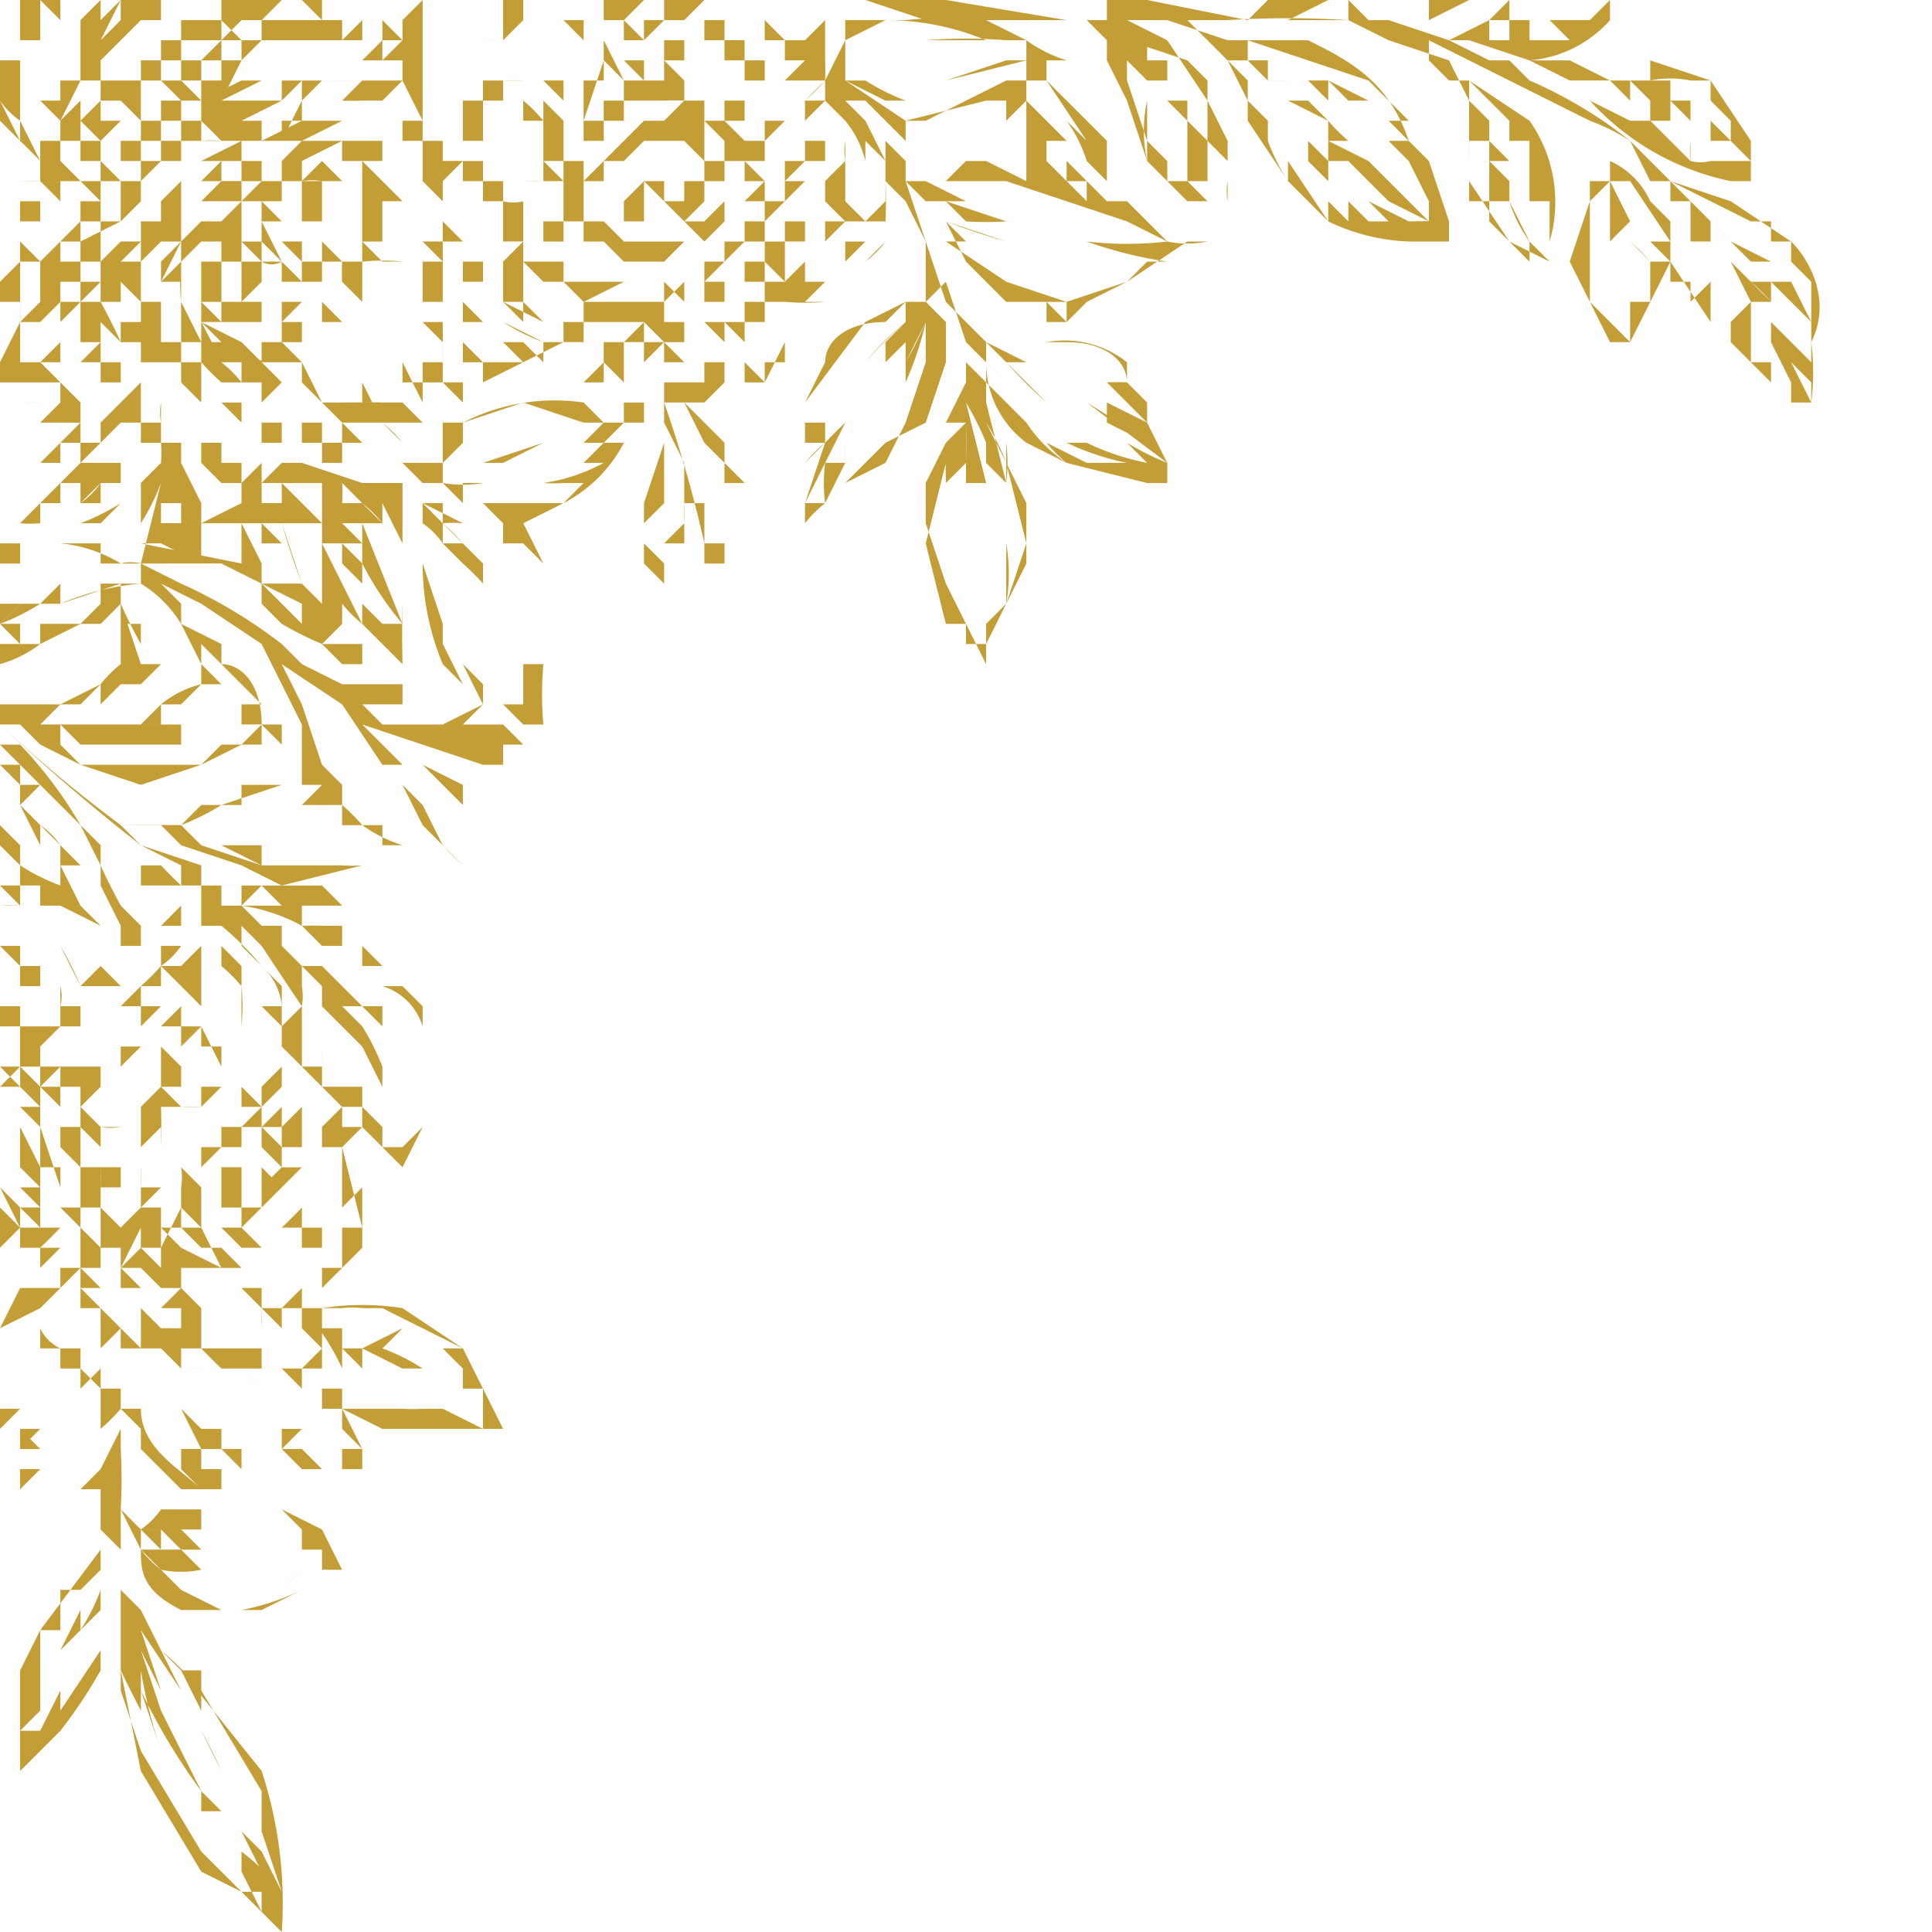 <svg xmlns="http://www.w3.org/2000/svg" width="128" height="128" version="1.0" viewBox="0 0 96 96"><defs><clipPath id="a"><path d="M0 0h91v96H0Zm0 0"/></clipPath></defs><g clip-path="url(#a)"><path fill="#c39d35" d="M1 12H0h1v-1c0-1 0 0 0 0v-1H0h2V9a19 19 0 0 0-1 0h1V7h1L2 6l1 1V6H2h1V5H2l1 1V4v1c1 0 1 0 0 0V3v1h1V3v1-2 1-2L3 0l1 1V0v1-1 1l1-1v3-1a10 10 0 0 1 0-2v2l1-2-1 1v1l1-1V0v1-1h2v1-1 1H7s0-1 0 0v1-1L6 2V1s0 1 0 0v1L5 3l1-1-1 1v1-1 1H4L3 6l1-1v1-1 1l1-1V4h1v1-2 1h1V3v1-1c1 0 0 0 0 0h1V2h1V1v1-1h1s-1 0 0 0h1V0h1c0 1 0 1 0 0v1-1h1v1-1h1l-1 1h-1v1-1h-1l1 1h-1v1h-1v1H9l1 1H9v1H8v1H7v1H6v1H5v1h1V9h1V8v1-1h1V6v1h1c0-1 0-1 0 0V6h1V4h1V3h1V2v1-2 1h1V1h1v1-1h1c0 1 0 0 0 0h1l-1-1s0 1 0 0h1v1h1-1 1c-1 0-1 0 0 0v1-1h1-1v1l1-1v1h1V0v1l1 1V1l1-1h1-1 1-1v1h1-1v1h1-1s-1 0 0 0v1h-1 2-1v2h1-1v2h1v1h1V7h-1 1-1 1-1 1V6h-1 1V5h-1 2-1 1V4l1 1-1-1h1-1 1V3h-1 1V2h-1a66 66 0 0 0 1 0h-1 1V1h-1 1v1-2 1-1h1v1h-1 1-1 1l-1 1h1-1 1-1v1h1-1v1h1-1 1-1 1a14 14 0 0 0-1 0v1h1-1 1a7 7 0 0 1 1 1V5l1 1V5h-1 1-1 1l-1-1h1s-1 0 0 0h-1 1V3h-1 1-1 1l-1-1 1 1V2h-1 1V1v1h1l-1-1h1V0v1h1l-1-1 1 1V0v1-1h1-1 4v1-1h1l-1 1h1V0v1h3l1 1h1v3l1-1h-1V2s0 1 0 0h1-1l1-1h-1 1-1 1V0h-1 1v3a18 18 0 0 1 0 1 9 9 0 0 1-1 1h1V4l1-2V0v1h3a14 14 0 0 1 3 0h-2l-3-1h-1 5l6 1h2V0h3-2 1l5 1 1-1h4l1 1h3V0h-1 3l-2 1h-4V0h-1l-2 1h-1 6l3 1 2-1 1-1v1-1 1h-1v1h1V1h1-1 2l1-1-1 1h1-2v1h1-3 4l-1-1h2-1 1l1-1v1a6 6 0 0 1-4 2l-3-1h-2 1l2 1h8l3 1 2 3v2h-1a13 13 0 0 1-7-4l-1-1-2-1h-1l1 1a22 22 0 0 1 5 3l1 1 1 1 3 1 3 2c1 1 2 3 1 5a12 12 0 0 1 0 3h-1l-4-4-2-3-1 2-1 2h-1l-2-4 1-3V9h1V8l-1-2-2-1-6-3v1l1 1h1l3 2a7 7 0 0 1 1 6v1l-2-1-2-3V5l-1-2-3-1-2-1a48 48 0 0 0-6 0h-3l3 1h4c2 1 4 2 5 5l1 1 1 3v1h-2a10 10 0 0 1-4-1l-2-2-2-3V4l-1-1-1-1-1-1h-5 2l2 1 2 3 1 2v2a3 3 0 0 0 0 1v1-1h-2l-2-2-1-3-1-2V2l-1-1h-6 1l2 1a7 7 0 0 0 2 1h-1v1l3 3v3h1l2 2a5 5 0 0 0 2 0h-1l-3 2-2 1a47 47 0 0 1-1 1h-1l-1-1h-1l-2-2-1-2-1-1-1-1 2 6 1 1 1 1h4c2 0 3 1 3 2l1 1v1l1 2v1h-1l-4-1-2-1a5 5 0 0 1-2-4l-1-1v-1 2l1 1v2l2 4v3l-1 2-1 2v1l-2-4-1-3v-2l1-2v-1l1-2v-2l-1-3-1 1 1 1v2l-1 3-2 1-2 2-1 1a6 6 0 0 0-1 1v-6l1-2c0-1 1-2 3-2l1-1h1v-3l-1-2-1-1a23 23 0 0 1 0 2l-1 2-2 2a12 12 0 0 1-2 0v2l-1 2h-2l-1 1h1c0-1 0-1 0 0h1-1c0 1 0 1 0 0h-2l2 2v1h1v1h-1v-1l-1-1-1-2h-1a63 63 0 0 1 2 7h1v1h-1v-3h-1v-1 1a7 7 0 0 0 0 1v1h-1l1-1v-3l-1-2v4l-1 1v1l1 1v1l-1-1v-3l1-3v-3h-2v1h1v1h-1v1a7 7 0 0 1-3 3l-2 1s0-1 0 0l1 2v5a17 17 0 0 0 0 3h-1l-1-1h-1l-1 1h-1 3l1 1h-3 2v1h-1l-3-1-3-1 2 2h1l2 1h1-2 1v1l-2-2h-2l1 1 1 1 2 1-2-1 1 2a17 17 0 0 0 1 1l-2-2-1-2-1-1-2-3-3-2 1 2 1 3 1 1v1a10 10 0 0 1 1 1 7 7 0 0 0 2 1h-2v1l-4 1-2-1-3-1-1-1H6l1 1 3 1v1h6l1 1v2h1l2 2 1 1v6l-1 2-1-1a91 91 0 0 0-1-1l-1 1 1 4v1l-1 1-1 1h-1v1h1a13 13 0 0 1 4 0l3 2 1 2 1 2h-6l-2-1 1 2v1h-3l-1-1v1h-2l-1-1v3-1H9l-2-2v-1H6v1a28 28 0 0 1 0 3l1 1a4 4 0 0 0 1-1h6l2 1 1 2h1-2l-1 1-2 1H9c-2-1-2-2-2-3l-1-2v4l1 1 1 2 1 1 4 5a21 21 0 0 1 1 8l-2-2-2-1-3-5-1-5v-6l-1-1v7a24 24 0 0 1-2 3l-2 2v-5l1-2 3-4v-4 1H3l-3 3 3-3H2h1v-1H2l-1 1v-1h1v-1l-1-1H0v1-1l1-1-1 1h1v1l1-1H1v1h2-1v1h2-1v1h1v-1 1l1-1 1-2v-1a9 9 0 0 1-1 1v-1h1-1v-1 1-1a4 4 0 0 1 0 1v-2l-1 1v-1c1 0 1 0 0 0v1-1H3c1 0 1 0 0 0h1-1v-1 1H2h1v-1H2v-1 1-1c0-1 0 0 0 0v-2 1l-2 1 1-2-1 1 1-1H0h1-1 3l-1 1v1a2 2 0 0 0 1 1h1v1l1 1h1c0 1 0 1 0 0v1h1v-1 1h2v-2l-1-1v-1 1s0-1 0 0c-1 0 0 0 0 0H7v1-1 1-1H6v-1 1-1l-1 1v-2H4v-1 1-1H3v-1s0 1 0 0l-1 1 1-1H2v-1l-1 1 1-1H1s0 1 0 0H0h1v-1l-1 1v-1h1-1v-1l1 1-1-2v-1 1l1 1v2-1h1l-1-1h1-1 1l-1-1h1-1 1-1 1l-1-1h1-1c0-1 0 0 0 0v-6 1-2h1v1c-1 0-1 0 0 0v-3l-1 1v1H0h1-1v1-2h1v-2H0v2-2h1v1-1l-1-1 1 1v1-1l-1-1h1v1h1l-1-1 1 1v-1 1-2h1v-1H2v-1H0h1v1l-1-1h1v-1l-1-1v-2 1l1 1v1c0-1 0 0 0 0a10 10 0 0 0 2 1v-1l1 2 1 1h1v-1 1l-1-2v-2H4h1l-1-1-1-1-1-1-1-1-1-1h1a21 21 0 0 1 3 4l1 2a29 29 0 0 0 1 2v-1 1l1 1h1l1-1v1H7v1h1v1-1H6h1-1v1s0-1 0 0H5l1 1H5c0-1 0-1 0 0H4v2H3v2h1v-2 1l1-1-1 1v1s0-1 0 0v1-1h1v-1 1-1h1v-1 1-1h1v-1 1-1h1v1s0-1 0 0l1-1v1-1 1h1v-1l-1-1v-1 1l-1-1v1H7v1-1 1H5v1-1h1v-1 1l1-1a12 12 0 0 0 1-1v-1h1v-1 1a4 4 0 0 1-1 1h1v-1 1l1-1v-3H7v-1l-1 1 1-1h1a20 20 0 0 0 1 1v-1l-2-1a101 101 0 0 1-7-6v-1h4l1-1a6 6 0 0 1 1-1v-3l-1 1H4l-2 1a6 6 0 0 1-2 1v-1h2v-1h2l1-1v-1h1l-3 1H2a11 11 0 0 1-2 1h1v1l-1-1 1-1v-1 1h1l1-1v1a13 13 0 0 1 4-1v-1a2 2 0 0 0-1 0H4h1v-1H3s0 1 0 0l-1 1 1-1H1v1c0-1 0 0 0 0H0v1-2h1-1 3a7 7 0 0 1 3 1h1l1-4v1-2 1a11 11 0 0 1-1 2v-2H6v1l-1 1H4a11 11 0 0 0 2-1v-1 1-1H5a4 4 0 0 1-1 1h1v-1l-1 1v-1h1-1 1-2v1H2v1a6 6 0 0 1-1 0l3-3H3h1-1 1v-1H3v1H2l1-1 1-1H3v1a28 28 0 0 1 0-1v-1 1H2l1-1v-1H2v1H1h1v-1H1l1-1-1 1H0v-1l1-2 1-1v-1 1H1v1a16 16 0 0 0 0-1l-1 1 1-1H0h1-1v-1h1-1 1-1 1-1l1-1H0h1-1 1v-1Zm86-4-1-1c0-1 0 0 0 0V6l-1-1h-1 1c1 0 0 0 0 0V4h-1a5 5 0 0 0-2 0h1-1V3h-4l2 1h1-1 3v1h-1 2v1h1-1 1v1h1l1 1Zm-9-4 1 1 2 1h1-1 1l1 1 1 1V7a5 5 0 0 0 0 1 2 2 0 0 0 1 0h1-1 2l-2-2h-1v1-1l-1-1h-1 1v1h-1V5l-1-1v1l-1-1h-1l1 1-1-1h-1Zm12 16v-1l-1-1v-1l1 1a26 26 0 0 1 0 1v-3l-2-2h1l1 2v-2h-1 1l-1-1-1-1h-1 1l1 1v-1h-1v-1h-1l-2-1-2-1 1 1h1-1l1 1h1-1a55 55 0 0 0 1 1h-1 1l1 1h1l-2-1v1l1 1h1v1a9 9 0 0 0-1-1l1 1v1h1-1l1 1v1l1 2Zm-7-9v1-1 3h1v1-1 1l1-1v-1 3-1 1l1 1v-1l1-1v3-1 1h1v1l1 1v-1l-1-2v-1 1-2h-1v-1 2-1l-1-2v2-3l-1-1v1h-1v-2h-1l1 1-1-1V9h-1v1l1 1Zm-3 5 1 1v-2 1-2 1h1v-2a11 11 0 0 0-1-1l1 1v1-1h1l-1-1-1-1 1 1h1l-2-3h-1 1v1-1h-1l1 2a49 49 0 0 0-1 1v4Zm-1-6v2-1 4l1 1v-6h-1 1V9l-1 1Zm0-4 1 2a4 4 0 0 1 2 2V9l-1-2a10 10 0 0 0-2-1Zm-2 7v-1h-1v-1 1h1v-2l-1-1v1h1l-1-1V7h-1c1 0 0 0 0 0V6h-1 1l-2-2v1l1 1v1l1 1h-1l1 1h1-1v1l1 2 1 1Zm-4-8v2a20 20 0 0 0 0 1v2h1V9v2l1 1v-1 1l1 1v-1a7 7 0 0 1-1-2h-1V8v1-2h-1V5ZM61 3l1 2 1 1v1a10 10 0 0 0 1 2V8l2 3h1-1V9l-1-1V7l1 1v2l1 1h1l-1-1v1h3-1l-1-1 2 1h1-1a53 53 0 0 1 2 0h-1v-1h-1 1l-1-2-1-1h-1 2l-1-1h1l-1-1h-1l-2-1 1 1h2l-1-1-3-1-3-1v1h3-2v1h3v1l-1-1h-1v1h1l1 1a8 8 0 0 0 1 1h-1l2 1 1 1h-1 1l1 1 1 1-2-1-2-2V7v1h-1V6l-2-1v1-2h-1v2-2l-1-1h-1Zm0 7V9h-1V8v1h1V8l-1-1V4l-1-1h-1 1v1c1 0 1 0 0 0V3l-3-1h1v1h1-1 1v2h1v1-1 1l1 1v3h1Zm-5-7v1l1 3V5a7 7 0 0 0 0 3V7l1 1V6v3h1l1 1h1-1V8v1h-1V6l-1 1 1-1-1-1c-1 0-1 0 0 0V4h-1V3v2-1c0-1 0-1 0 0l-1-1-1-1 1 1Zm-7 16 2 2a7 7 0 0 0 2 2 7 7 0 0 1-1-1l2 1h2a13 13 0 0 1-3-1h1a12 12 0 0 0 3 1l-1-1h-1v-1 1h1a13 13 0 0 0 2 1l-4-3h-1 1a42 42 0 0 1 3 2v1-1h-1 1l-2-1v-1l2 1v1-1h-1 1l-1-1-1-1c0-1 0 0 0 0a10 10 0 0 1 1 0v-1a5 5 0 0 0-4-1h-1l1 1h1-1l-1-1h-1a104 104 0 0 1-1 0l2 1h1v1-1h-2l-1-1v1h1a23 23 0 0 0 2 2l-1-1-1-1h-1l1 1a69 69 0 0 0-1-1v1-1 1Zm-1 1v3l-1 1v-2l1-1h-1v3a53 53 0 0 1 0-2v1l-1 4 1 4h1v-2 2-3 2a38 38 0 0 0 0 1v1h1v-3 2l1-1v-3a9 9 0 0 1 0 3l1-3-1-4v-1a8 8 0 0 1 0 2v-1a11 11 0 0 0-1-2v-1l1 4-1-1v-3 3-1a15 15 0 0 0-1-2l1 4h-1v-1a45 45 0 0 0 0-2v1-2Zm-2-3v-1a16 16 0 0 1-1 3v-1a18 18 0 0 0 1-2l-1 2h-1 1v-1l1-1h-1 1l-2 2v-1l1-1a20 20 0 0 0-2 2 14 14 0 0 1 2-2v-1l-2 1-3 4v2l1-1h-1v1h1v-1l-1 1v2-1a7 7 0 0 1 1-1l-1 1v2l1-3a24 24 0 0 1 1-1h1-1l-1 2-1 2v1-1h1a8 8 0 0 1 0-2h1a24 24 0 0 1 0-1v1l-1 2 1-1 2-1 1-2 1-3v-1Zm-10 3Zm1 4v-1h-1l1 1Zm-1 4v-1 1Zm-2-1Zm-1 1h-1 1Zm-2-7h1-1ZM9 78H7h1l1 1 2 1h-1l-2-1 2 1h2a12 12 0 0 0 3-1l1-1h-1a57 57 0 0 1-1 1l1-1h1-2 3-1v-1h1-2 2-2v-1h1v1-1h-1l-1-1h-4v1H8h3-3 1l1 1a39 39 0 0 1-1 0l-1-1H7h1v1l-1-1v1h4-3 1l1 1H9l-1-1 2 1h1-1a5 5 0 0 1-2 0l-1-1a5 5 0 0 0 1 1h1c0 1 0 1 0 0Zm-3 6 1 3 3 5 2 2 1 1-1-1-1-1v-1 1l1 1h1l-1-1a107 107 0 0 1 1 2v-1l-1-1v-1a11 11 0 0 1 2 2h-1v-1l-1-2 1 1 1 2-1-3v1-3l-3-5v-1H9l1 2v-1a17 17 0 0 0-2-2l1 2-2-3 1 1v1-1l-1-1 1 3-1-2 1 3 1 2 1 2 1 1h-1v-1a31 31 0 0 1-3-5l1 3v1-1a26 26 0 0 1-1-4v3-1a72 72 0 0 1-1-2v1Zm-1-5a10 10 0 0 1-1 2l1-1v-2 1-1l-1 1v2l-1 1 1-2v-1 1-1l1-1-1 1v-1 1H3v2H2s1 0 0 0v3-1 1l-1 1 1-1v1l-1 1h1v-2 2l1-2v1l-1 1 1-1-1 1 1-1 2-3v-3Zm-1 0ZM2 68Zm4-21Zm8-2-1-1v1-1l-1 1v-1h1-1v1-1h-1v1h3Zm0 0v-1 1Zm0 0v-1 1Zm1 0v1-1Zm2 0h-2v1h2v-1Zm0 0v1-1 2-2Zm1 11v-1l1 1v1h1v-1 1l1-1v-3 1-3a3 3 0 0 0-2-2h1l-1-1h-2 1v-1h-2l-1-1a15 15 0 0 1 1 0h-1a9 9 0 0 0-3-1l1 1h1v1l1 1h2-1l1 1 1 1h1v1l-1-1h-1l1 1a12 12 0 0 1 1 2v1l-1-2v1-1l-1-1v-1 1l-1-1v-1l-1-1v1a3 3 0 0 1 0 1 382 382 0 0 1-2-3l-1-1v-1 2l2 2v3-1l1-1v3h1v1-1a32 32 0 0 0 0-1v2h1v1h1-1v-1h1v2Zm-4-2v2l1-1v1h-1 1-1 2l1-1-3-3v2Zm-1 1v1l1-1v-1l-1 1Zm-1 1 1-1h-1 1-1v-1h-1l-1 1v-1H8s1 0 0 0l1 1a9 9 0 0 1 1 0H8h2a126 126 0 0 1-1 0H8v1h1-1c0 1 0 0 0 0v6l1-2v-1l-1 1 1-1v-3h2v-1 1h1v1h-1 1v1-1h-1l-1 1h2v3-1h1v-2h1l-1-1h1-1 1-1 1-1v-1h-1Zm-3 6H8h1Zm0 0 2 1v-1h-1l-1-1H8l1 1H8h1-1 1Zm2 1v-1l-1-1-1-1v-1a3 3 0 0 0 0-1v3h1l1 2Zm1-1-1-1h-1l1 1h1Zm-2-4v1h1v-1h-1Zm1 1h1-1 1-1Zm-1-1v-1h1v-1c1 0 0 0 0 0H9v1h1v1Zm0-2Zm3 4v-1l1-1v-2h-1l1 1v1h-1l1 1h-1v1Zm0-5Zm4 1v-1 1Zm1 0v-1h-1v1h1Zm-1 2v-1h-1v-1h-1v1h2v1Zm0 1v-2h-3v1l1-1-1 1a24 24 0 0 0 1 0h-1 1-1 1l-1 1h1-1l-1 1h1-1l-1 1v-1h-1v-1h-1v-2H9v1-1 1s1 0 0 0l1 1c-1 0 0 0 0 0H9h1c-1 0 0 0 0 0v1H9h1v1h2a34 34 0 0 1-1 0h3a30 30 0 0 0 1-1v-1 2h-3c0 1 0 0 0 0h-2 2l1 1h2v-1h2v-1h-1 1v-1Zm-2 5v-1 1h1v-1 1-1h1-1 1v-2h1-1 1v-2l-1 1v1h-1v1h-4 1-2l1 1h-1 1-3 1-2 1c-1 0-1 0 0 0v1l1 1h3l-1-1h1v1-1 1h1c0-1 0 0 0 0v-1 1l1-1h-1 1Zm-4 3h2v1-1 1h1v-1 1h1l1-1v1-1l-1-1v-1c-1 0-1 0 0 0h-1v1-1 1-1h-1 1v1l-1-1v1a10 10 0 0 0 0-1h-1v1-1 1-1h-1v1-1h-1v1-1 1-1 1l-1-1 1 1v1h1Zm6 3h2v-1 1h1a8 8 0 0 0 1 0l-1-1 1 1h1l2 1v-1h-1 1v-1h-1v-1h1-1l-1-1h1l-2-1-2-1h-1a4 4 0 0 0-1 0h-1v1h1v1s-1 0 0 0h2a33 33 0 0 0 1-1l-2 1h1a10 10 0 0 1 2 1h-1 1-1l-2-1v1l-1-1v3Zm0-1v1-1Zm-3 3h1v-1 1l1 1h1v-1l1 1-1-1h1l-1-1c1 0 0 0 0 0v-1h-1l-1 1-1 1Zm-8-2v1h1-1 1l-1-1Zm2 0H7c0 2 2 3 3 4l-1-1 1 1-1-1v-1l-1-1 1 1 1 1-1-1h1v1c1 0 0 0 0 0h1v-1h-1l-1-2H8Zm1 0v1-1l1 1 1 1v-1h-1v-1 1l1 1v-1 1h1v1h1v-1 1-2 2h1v-1 1-2 1-1a71 71 0 0 0 1 0v-1 1l1-1v-1h1v-1a11 11 0 0 0-2-3l1 1v2h-1v1l-1-1v1-1h-2l1 1a55 55 0 0 0-1-1v1-1c-1 0 0 0 0 0h-1v1-1a34 34 0 0 1-1-1v1-1 2-1H9v2Zm-1-4h1-1 1v1H8h1c-1 0 0 0 0 0-1 0 0 0 0 0v1s1 0 0 0h1v-1H9v-2H8l1-1H8v-5l-1 1h1v2H7l1 1v3Zm-1-3H6l1 1v1l1 1v-2l-1-1v-2 2c-1 0-1 0 0 0-1 0 0 0 0 0Zm0 3h1-1ZM1 54v2l1 2v3h1a44 44 0 0 1-1 1v-1 1h1-1 1-1 1c0 1 0 0 0 0l-1 1h2l-1 1h1l1 1v-1H4v-3l-1-1v-1l-1-3-1-1h1l-1-1Zm1 0v-1H1l1 1v1H1h1v2h1-1v1h1-1 1-1 1v2h1v1l1 1v1H4l1 1c0 1 0 1 0 0v1l1 1 1 1v-2H6h1v-1H6v-2H5h1-1v-2H4v-2H3h1l-1-1c1 0 0 0 0 0a32 32 0 0 0 0-1v-1l-1-1Zm3 6-1-2v-1 1l1 2ZM1 49v1-1Zm5-2v-1 1Zm-2 2Zm0 0v-1 1l1-1v-1 2-2 1-1 1-1 1h1v-2H5l-2-1v1l1 1v2Zm-1 1h1v-1 1-1a15 15 0 0 0-1-2l1 2v-1 1-2l-1-1H2v2h1-1v1H1v1l1-1h1a2 2 0 0 1 0 1Zm1 5v-1H3v-5H2v1h1-1s1 0 0 0v1h1l-1 1h1-1v1h1v-1 1l-1 1h1v2h1v2c1 0 1 0 0 0h1c-1 0-1 0 0 0v2l1 1v2-4H5a14 14 0 0 0 0-1v-1H4h1-1 1l-1-1v-1Zm4-4v-1l-1 1h1v1-1H7v1-1H6v1H5v1h1c0-1 0-1 0 0v-1h1-1 1l-1 1H5h1-1v1H4h1-1 2-2 1l-1 1h1-1 1-1 1-1l1 1h1a3 3 0 0 1-1 0v1h1-1v1h1c-1 0 0 0 0 0v4-1l1-1v-1a9 9 0 0 1 0-1v-3h1-1l1-1v-2 4l-1 1v4l-1 2 1-1v-3c1 0 1 0 0 0h1v-2a32 32 0 0 0 0-2v-4Zm1 1v-1H8v1c0 1 0 1 0 0l1 1H8c0 1 0 1 0 0h1v1-1 1l1-1-1 1h1v-1 1h2l-1-1-1-2-1 1Zm1-5v2-1 3h1-1v1h1v1l1 1 1 1v-1l1-1h-1 1v-2l-1-1h1a3 3 0 0 0-1-2h-1 1a15 15 0 0 0-2-2v1h1-1l1 1v2l1 1-1-1v2-1a10 10 0 0 0 0-2 8 8 0 0 0-1-1v-2 1-1h-1v1Zm2-1-1-1-1-1 2 2Zm-2-2h1-1ZM3 7v1-1l1-1-1 1Zm4-3L6 5H5v1H4l1 1V6H4v1H3v1h1V7h1V6h1V5l1-1Zm-2 6v1H4h2v-1h2V9v1l1-1h1l1-1h2s-1 0 0 0h1l1-1h2V6l-2 1h-3v1h-2L9 9H7v1H5Zm-1 2H3v2-1h1v-1 1-1l2-1H4v1Zm1 6v-1 1h1v2l1-1v1s-1 0 0 0v1-1 1-1 1h1v-1a3 3 0 0 0 0 1v1-1 1h1v-1 2h1v-1 1-1h1v1h1-1 1v1-1 1l1-1v1-1 1l1-1v1-1s0 1 0 0h2v-1h1v-1l-1-1v1s1 0 0 0v1h-3v-1h-1v-1 1l-1-1-1-1v1-1H9h1v1l-1-1v1-2H8l1 1-1-1v2-2H7v-1H6v-2H5v-1 1a29 29 0 0 1 1 2l-1-1v-1 3Zm4 9v-1 1-1 1Zm0 0H8h1Zm0-1v-2 2Zm0-3v1-1Zm7 7v-4h-2a36 36 0 0 0 1 3l1 1Zm0 0v1-1Zm2 1 1 1-1-1v-1l1 1v1-1h1v1-1a16 16 0 0 1-2-3v-1h-1l1 1v1l-1-1v-1 1-1h-1l2 4Zm-1-1v1h1a7 7 0 0 1-1-1Zm3 0v1-4l-1-2v1a6 6 0 0 0-1-1s1 0 0 0l1 1v1-1h-1l2 5v-1Zm-1-6c1 0 0 0 0 0h1v-1h-1 1v1h1l-1-1 1 1-1-1h1v1-1h1-1 1v-3 1h1v-1h-1 1-1 1l-1-1h1l-1-1 1 1v-3s0 1 0 0v-1 1-3l-1 1h1-1v3a23 23 0 0 0 0 1v1h-1v2-1h-1l1 1h-2l1 1a7 7 0 0 0-1-1h-2 1v1-1h-1l1 1h-1v1-1 1-1 1h-2 1-1l3 1h1Zm1 0v1h3l-1-1h-2Zm3-11h1-1 1v1-1 2h1l1 1v-1h-1v-1c0 1 0 0 0 0v-1h1v-1 1h-1l1-1h-1v-2h-1 1-1 1-1V9h-1 1-2v2h1-1l1 1h-1 1v1Zm0 1 1 1-1-1v1h1c0 1 0 0 0 0h-1l1 1h-1l1 1-1-1v1h1-1 1-1l1 1h-1c1 0 0 0 0 0h1-1v1a117 117 0 0 0 1 0v-1h1c0 1 0 1 0 0h1-1 1l-1-1h1v1-1l1 1v-1h-1 1l-2-1a10 10 0 0 0 2 1c0-1 0-1 0 0h1v-1h-1l-2-1v1-1h-1v-1h-1Zm5 2h1v1h2l1-1h-3v-1h-2 1v-1h-1l-1-1v2h1-1l1 1v-1 1h1Zm0 1Zm4-2h1v-1l1 1v-1h1v-1c0 1 0 1 0 0h1v-1h1v-1l-1 1h-2l-1 1v-1 1l-1-1 1 1h-1c0-1 0-1 0 0v-1 1-1 1h-1v1l-2 1-1-1v1h2c0 1 0 0 0 0h2Zm4-1c1 0 0 0 0 0v-1 1h1v-1h1-1 1v-1 1-1h1v-1c1 0 0 0 0 0h1V9l-1 1-1 1v1h-1l-1 1-1 1h-1l-1 1h2v-1h1s-1 0 0 0Zm0 1h-2v1-1h-1v1s0-1 0 0h-1 3l1-1Zm-4-7v1h2l1-1h-1V7v1h1l-1-1h1v1h-1 1V7h-1V6v1h-1 1-2v1Zm3 2h-2 2Zm-1 0h2V9h1V6h-1l1 1s-1 0 0 0v1h-1v1-5h-1V3h-2V2v1-1h-2v1h1v1h1V3l1 1 1 1-1-1h-1 1v1h1v3h1V7l-1-1V5v1h1c-1 0-1 0 0 0v3h-1v1h-2 1Zm-2-5h-1 1-1v1h-1 1-1 1-1v1h-1 1-1v1h1l1-1 1-1-1 1-1 1h-1v2-1l1-1 2-2h3-2l1-1a10 10 0 0 0-1 0h-1 1-1Zm-1-1Zm-1-1-1 3v1-1h1V3Zm0 2h1V4a82 82 0 0 0-1-1v2Zm-2 7h-1v-2h-1v3h1v1-1h1v1h1-1 3v-1l-1-1v1-1h-1s0-1 0 0v-1h-1v1Zm6-6h1-1Zm0 0h-1 1Zm-1 0-1 1 1-1Zm-1-2Zm3 3V6v1Zm-2 3 1-1-1 1h1V9h1V8l-1 1h-1v1Zm1-2Zm-2-1-1 1h-1 1-1v1h1-1 1-1v1l1 1V7h1Zm-1 1v3-1c1 0 1 0 0 0l1-1V7l-1 1Zm0 3-1-1V9h-1v1-1s1 0 0 0h1-1v2h1l1 1h5l1-1h-1l-1 1-1-1v1-1h-3Zm-3 5h-1 1Zm-6-7v1-1Zm0 4v1l1-1v-1h-1v1Zm0-1v-1c0 1 0 0 0 0h-1 1-1 1v-1h-1 1-1 1-1 1l-1-1V8h-1 1V7h-1V6h-1 1l-1-1v1-1h-1 1-1V4v1a14 14 0 0 1-1 0l1-1h-2l-1 1V4h1-1v1-1l-1 1-2 1h1-1 1v1l1-1-1 1 2-1V5l-1 2V6h2-1 2-1 1v1h1-1 2v1h-1 1-1 1-1l1 1h1-1l1 1h-1s0-1 0 0h1-1v1h1-1v1h1-2 1-1 1-1l1 1h1a10 10 0 0 0-2 0h1-1l1 1-1-1v1h-1 1v1l-1-1v1c0-1 0-1 0 0h1-1l1 1-1-1h-1l1 1-1-1 1 1h-1 1c0 1 0 1 0 0h-2l1 1-1-1v1h-1 1l2 1-2-1h-1 1-1l1 1-1-1 1 1 1 2h2-1v-1 1a111 111 0 0 1 2 0v1l-1-2v1a12 12 0 0 1 1 0h1l-1-1 1 1h1l-1-1 1 1-1-2v1h1l-1-1 1 1v-1 1-1h1-1 1v-1h-1 1l-1-1h1-1 1v-1h-1 1-1v-1h1-1v-1h-1 2-1 1l-1-1h1-1 1Zm-9-4c0 1 0 0 0 0v1h1-1 1v1l1 1V9h-1 1-1V8h-1Zm1 3h-1v-1l1 1h-1l1 2h1l-1-1h1v1-2l-1-1h-1l1 1Zm-1 0v-1h-1v1h1-1v1h1v1a1 1 0 0 0 1 0l-1-1c1 0 1 0 0 0 0 0 1 0 0 0v-1Zm0-1Zm-3 1H9v1H8h1-1l-1 1h1-2 1-1 1v1H6h1v1l-1-1v1h1-1 1-1v1h1-1 1v-1c1 0 1 0 0 0h1v-1H7h1-1 1v-1l1-1 1-1h1v-1h-1v1Zm-3 7v-2l1-1-1 1v2Zm1-1h1-1 1v1h1v1-2H9v-3H8h1-1v3Zm0 1Zm2 1 1 1v-1 1h1v1l1-1-1 1h2v1-1 1-1 1h1v-1 1-1 1-1h1l-1-1 1 1v-1 1-1l-1-1v-1h-3a6 6 0 0 1 2 0c0 1 0 0 0 0h-1l1 1-1 1v-1h-2v-1h-1 1v1a12 12 0 0 1-1-1v-1 2Zm0 0Zm3-1v-1h-1l1 1Zm-1-1h1v-1h1v-1h1v-2c1 0 0 0 0 0h1v-2h-1v2h-1l1 1h-1s1 0 0 0h1-1v1h-1v1c0-1 0 0 0 0h-1v-1 1h-1 1-2v-3h1-1 1v-1c1 0 1 0 0 0v-1h1-1v1h-1l-1 1h1-1 1-1 1-1v2l1 2h1v1a37 37 0 0 0-1-2v-1 2h1l1 1v1h1v-1h-1 1v1h-1v-1h-1v-1l-1-1 2 1Zm1-4v1h-1 1v1h-1 2v-2h-1Zm-2 0v1h1-1 1-1v1s1 0 0 0h1v-2l-1-1 1 1h-1Zm0 2v-2 2Zm0 0h-1l1 1v-1Zm1 0h-1 2v-1l-1 1Zm-1-4-1 1H9l-1 2 1-1v-1h1v-1h1Zm-2 2v2a10 10 0 0 1 0-2Zm0 3v1-1Zm0 0Zm3 3v-1h-2 1a6 6 0 0 1 1 1Zm-1-9v1l1-1h-1Zm1 2v1h1l-1-1v1-1Zm2-4h1-1 2-1v1l1-1 1 1h-1a3 3 0 0 0-1 0h1-1 1v1h1-2 1-1 1-1 1v1h-1 2-2 2-1v1h1-1l1 1h-1 1-1v1c0-1 0 0 0 0h-1v1l-1 1h-1v1h-2 3v-1h1s0-1 0 0h1v-1h1v-1a11 11 0 0 1 0-1h1v-3c0-1 0 0 0 0V8h-1 1-1V7l-2 1h-1Zm0 16 1 1h1v-1h-2Zm0 0v1-1Zm1 1 1 1v-1h-1Zm1 1h1-1Zm2 0h-1l1 1v-1Zm0 0v-1a56 56 0 0 1 0 1Zm0-1-1-1v1h1Zm-1 0a7 7 0 0 0 0-1v1Zm-2 5 1 1-1-1Zm0 0 1 1-1-1Zm0 0-2-1 2 2v-1Zm0-1-1-3h-1l1 1h-1v-1h-1l1 2v1h2Zm-2-4h1v-1h-1v1Zm0 0a73 73 0 0 0 0-1v1-1 1h-1 1Zm-1-1h-1l-1-1H9l1 2v1l2-1v-1Zm-7-9v-2h2v-1h1v-1c0 1 0 1 0 0h2v-1h2-3v1H8v1H7l-1 1a53 53 0 0 0-1 1l-1 1h1Zm2-3v-1h1l1-1h1c0-1 0 0 0 0l1-1h1v1l1-1v1h1-1V9h-1V8c0 1 0 0 0 0h-1v1h-1l-2 2-1 1H6h1Zm3-6v1a5 5 0 0 1 1 0h-1V6c-1 0 0 0 0 0v1H9h1-1 1-1v1-1 1H8L7 9l-1 1 1-1h2l1-1 2-1h1-1c0-1 0-1 0 0-1 0 0 0 0 0h-1V6c-1 0 0 0 0 0v1l-1-1Zm9-4Zm2 4-1-2V2l-1 1h1V2h-1v1-1l-1 1h1V2h-1v1-1h-5l-1 1-1 2h-1l2-1V3v1l-1 1 1-1h1l-2 1h1l-1 1 1-1h1-1 1l1-1-1 1h1V4h2c0-1 0-1 0 0h2V3v1h2l-1 1h1-1l1 1h1Zm0 0h-1 1Zm0 0h-1 1Zm0 1Zm0 1V7v1Zm2 0h-2 1a26 26 0 0 1 1 0Zm0 0-1 1h1V8Zm5-2h-2 1-1V5h-1V4v1h-1v1h1-1 1-1v1h-1 1-1 1-1v1h1v1h1v1a2 2 0 0 0 1 0h-1 2V9h-1a13 13 0 0 0 1 0h-1 1-1 1V8h-1 1-1 1-2 2-1 1-1 1V7h-1 1V6h1Zm2-4c0-1 0 0 0 0V1h-1v2-1h-1v6h-1 1-1l1 1h-1v1h1-1v1h1s-1 0 0 0c0 0-1 0 0 0v1-4h1V7h-1 1V4h1V2Zm5 0V1h-2V0v1-1h-1v1-1l-1 1V0v1h-1v1l1 2h1l-1-1V1l1 1V1v1-1 1-1h1l-1 1h1V1v1h1v1l1-1-1 1h1v1h2-1v1h1-1 1v2h1V4h-1c1 0 1 0 0 0V3h-1V2h-1Zm5 3V4h-1 1-1l1-1h-1 1-1s1 0 0 0V2c-1 0 0 0 0 0h-1V1h-2v1h1a20 20 0 0 0-1 0h1v1h1c0 1 0 0 0 0v3h1-1 1-1 1l-1 1h1-1 1-1v1h-1 1-1 2v1-1h1l-1 1h-1s0 1 0 0v1c-1 0-1 0 0 0h-2v1s0-1 0 0h-2 1l1-1v1h-1 1v-1h1V9h-1v1h-1s0 1 0 0l-1 1-1-1-1-1V8v3h2-1 5v-1h1V9h1V5Zm-2 4h-1v1l1-1h1-1 1V8h-2l1 1Zm2-3h1V5l-1 1Zm0 0v1h1v1c-1 0 0 0 0 0h-1v2c0 1 0 0 0 0v2c-1 0-1 0 0 0h-1 1-1c0 1 0 0 0 0v1h-1v1h-2v1l-1 1h1-1 1s1 0 0 0h1v-1 1-1h1v-1h1-1 1l-1-1h1v1l1-1h1v-2h1l-1-1h1c-1 0 0 0 0 0h-1 1-1V9h1-1l1-1V7h-1V6h-1Zm2-1c-1 0-1 0 0 0 0 0 0 1 0 0Zm-1 0v2h1V6l-1-1Zm0-1v1-1Zm13 4h1-1a7 7 0 0 0-1-2l1 1-2-3h-1v1h1-1l1 1 1 1h-1V6v2l1 1 1 1V9h-1V8l1 1 1 1V9l-1-1Zm-4-2V5h-1v2-1 2l2 1V5l-1 1v1-1Zm2 3V8v1Zm0 7v-1l1 1a55 55 0 0 0 0-1h-2l1 1Zm-6-7 2 1h2-3l3 1 1 1-1-1a15 15 0 0 1-2 0l-1-1v1a35 35 0 0 0 3 1l-3-1v-1 1-1h-1l2 2 1 1-1-1h-1l3 2 3 1 3-1 1-1h-3 4a21 21 0 0 1-4-1 17 17 0 0 0 4 0h-3 3-1 1l-2-1-3-1-3-1h-4Zm-1 0h2l1-1h1V5l-4 1v3Zm0-3h1l4-2h-2 3V3l-4 1 3-1h2-3 2V2h-1a25 25 0 0 0-4 0h4-2 1a13 13 0 0 0-5-1l-2 1v1h2-3 1v1h2-3 2a11 11 0 0 0 2 1h-1l-2-1 3 2Zm-1 2V7l1 1V7l-1-1-1-1h-1l1 1v1-1h-1 1l1 2Zm0 1V8l-1-1v2-1a5 5 0 0 0-1-2v1a3 3 0 0 0 0 1v2-1 1l1 1 1-1V9l-1-1 1 1Zm-2 2v-1 1Zm-3 4 1-1h1l-1 1h1l2-2 1-2v1a5 5 0 0 1-1 1l1-1v-1h-1v1h-1v1l1-1v-1l-1 1 1-1h-1l-1 1v1h-1v1h-1 1l-1 1Zm-3 3v1c0-1 0 0 0 0h1v-1l1 1v-1h1v-4 1h-1v1-1 1h-1v1-1 1l-1-1v1h1-2 1l-1-1v1c0-1 0 0 0 0v-1h-1v1-1 1-1 1h-1l-1-1v1h1l1 1h2Zm-5 1h5-1v-1c0 1 0 0 0 0h-2v-1l-1 1v-1h-1v1-1 1h-1v-1 1-1h-1v1h2v1-1 1Zm-2 0v1h1v-1h-1Zm2 1v-1l-1-1v2h-1v-1l1-1h-1v-1h-1l-4 2h-1v2a10 10 0 0 1 6-1l1 1h1v-1Zm-3 5 1-1h-1a7 7 0 0 1-1 0v1-1a9 9 0 0 0 3-1c0-1 0 0 0 0h-1l1-1h1v-1l-1 1h-1l-1 1h-1 1l1-1 1-1h1-3 2-2 1l-3-1-3 1h1-1v1c-1 0 0 0 0 0l-1 1h3l2-1-3 1h-2 1-1v1h1-1a6 6 0 0 0 2 0h-1v1h5Zm-4 10h1l-1-1 1 1v-2 2h1v1-1l-1-3v-1 1l1 3v-2 1-2 1h1v-5l-1-1-1-2 1 2h-1v-1l-1-1h-1l1 1-1-1h-1l1 1-1-1v1a6 6 0 0 1 1 0v1h1-1v-1l-2-1 1 1a9 9 0 0 1 1 1v1a11 11 0 0 1 1 1v-1l-1-1-1-1v1h1v1l-1-1v-1 2-1a4 4 0 0 0-1-1v1-1 2l1 3v1l1 2 1 1-1-2v-1 1l1 1v1Zm-8 4v-2 2Zm-7 2 1 1h1l1-1-1 1h3-1 1-1v1l-2-1H9h1l3 1h-1 5a8 8 0 0 0 1 0v-1h1-2 2v-1h-2v-1h1-2c0-1 0 0 0 0h-1l1-1h-2v1-1h-2v1c0-1 0-1 0 0h-1a12 12 0 0 1-2 1Zm-8-5H0a69 69 0 0 0 6 5 160 160 0 0 1 3 0l1-1h1l3-1h1v-3l-2-4-3-2-2-1 1 1v1l2 1v1c1 0 2 1 2 3h1v1l-1-1-1 1-2 1-3 1-3-1-2-1-1-1Zm9-4v1l1 1 1 1h1l-3-3Zm-4 2-1 1v-1l-2 1-1 1h2-1 2v-1 1h2l1-1v1H7h3-1v1H4l-1-1v1l-1-1 2 2h1v-1 1h5l-1-1 1 1 1-1h2v-1h-1 1-1v-1s1 0 0 0l-1-1h-1l-1 1H8a5 5 0 0 1 2-1v-1H8v1-1l-1 1H6h1-1Zm0-5v1a24 24 0 0 0 1 2v-1H6v-1l1 3h3l-1-2a6 6 0 0 0-2-2H6Zm1-1 2 1a25 25 0 0 1 5 3l1 1 2 1h4-1v1h-1 2-3l-1-1h-1 1l2 2h3l2-1-2-2a13 13 0 0 1-1-5v-3h-1l-1-1h-1 1l1 1v5a67 67 0 0 0 0 3l-2-2c0 1 0 0 0 0h-1l-1 1h2v1h-1l-1-1a17 17 0 0 1-2-1l-1-1v-1l-2-1H7Zm0-1 5 1v-2h-2v2l-2-1H7Zm1-1h1-1Zm0-1v1h1v-1H8Zm1-2v-1 1H8h1Zm-6-4 1 1v-1 1H3h1v2s0-1 0 0h1l-1 1h2v1h1-1 2-1l1-1a7 7 0 0 0 0-1v1-1 1-1H7v-1 1-1H6v-1 1s0-1 0 0l-1 1v-1l1-1H5h1v-1H5v-1 1-1H4h1-1l1-1H4h1-1v-2l-1 1v2H2l1 1Zm-1-3s-1 0 0 0H1v2h1l1-1v-1c1 0 0 0 0 0v-1h1-1 1c0-1 0 0 0 0v-1h1-1 1v-1c1 0 0 0 0 0l1-1s1 0 0 0h1v-1H6h2v-1h1l1-1H9v1H7l-1 1H5h1-1v2H4v1H3v1l-1 1Zm-1-1h1v-2l1-1v-1 1a90 90 0 0 1 0 1v-1l1-1H3h1l-1-1 1 1v-1H3h2L4 9h1V8l1 1V7c1 0 1 0 0 0h1V6v1-1h1V5v1-1c1 0 1 0 0 0V4v1h1L8 4h1s1 0 0 0V3h1V2v1-1 1l1-1 1-1h-2 1v1H9c0 1 0 0 0 0v1-1 1H8v1C7 4 7 4 8 4H7h1v1-1H7v2L6 5v1L5 7h1-1v1H3h1-1l1 1H3v1L2 9v1h1-1v1c0-1 0-1 0 0H1v1h1-1l1 1H1v-1 1h1-1v1-1 2Zm0 0"/></g><path fill="#c39d35" d="M4 69ZM15 56ZM13 69ZM1 7 0 6V5l1 2V6a4 4 0 0 1-1-1V4v1-2l1 1a8 8 0 0 1-1-1h1L0 2l1 1V0h1v1-1 2-1 1-1 1H1h1-1v2c0-1 0 0 0 0v1c0-1 0-1 0 0v1-1 1l1 2a35 35 0 0 0-1-1H0h1-1V6v1h1ZM1 38v1h1l-1 1 1 1h1-1l1 1 1 1H3v-1a4 4 0 0 0-1-1v1l-1-2v-1 1-1l-1-1h1ZM0 53h1l-1 1h1l-1-1v-1 1ZM10 0h1-1ZM0 0l1 1-1-1ZM0 22h1-1ZM0 25h1-1ZM1 30l-1 1v-1h1ZM0 71v-1h1l-1 1ZM15 0ZM1 24H0h1ZM0 54v1-1ZM9 0ZM0 8ZM15 0h-1 1ZM2 0h1v1L2 0s1 0 0 0ZM69 0ZM0 76ZM18 0h1-1ZM8 0ZM0 55ZM0 63v-1 1ZM13 69v-1 1ZM35 13ZM2 66l-1 1 1-1ZM4 70h1-1ZM2 66ZM2 67v1-1ZM3 68ZM2 68ZM4 69ZM4 69ZM4 65h1-1ZM1 58v1-1ZM40 0ZM35 1ZM0 45a13 13 0 0 1 1 0 35 35 0 0 1-1 0ZM2 44H1h1ZM1 44h1-1ZM10 86a23 23 0 0 1 1 2 497 497 0 0 1-1-2ZM11 90l1 1-1-1ZM6 18ZM6 18ZM10 70ZM10 70ZM13 69ZM13 70v-1 1ZM9 63ZM9 63ZM10 64l-1-1 1 1ZM9 64ZM6 58ZM8 60ZM8 60ZM37 2v1-1ZM15 66v-1 1ZM11 66v-1 1ZM24 10ZM24 8l-1-1ZM33 14ZM3 62ZM3 62ZM8 50v1-1ZM59 5l1 1-1-1ZM3 47l-1-1 1 1ZM15 56ZM15 56ZM15 54h-1 1ZM33 6h-1 1ZM5 47ZM12 14ZM12 15v-1 1Zm0 0"/></svg>